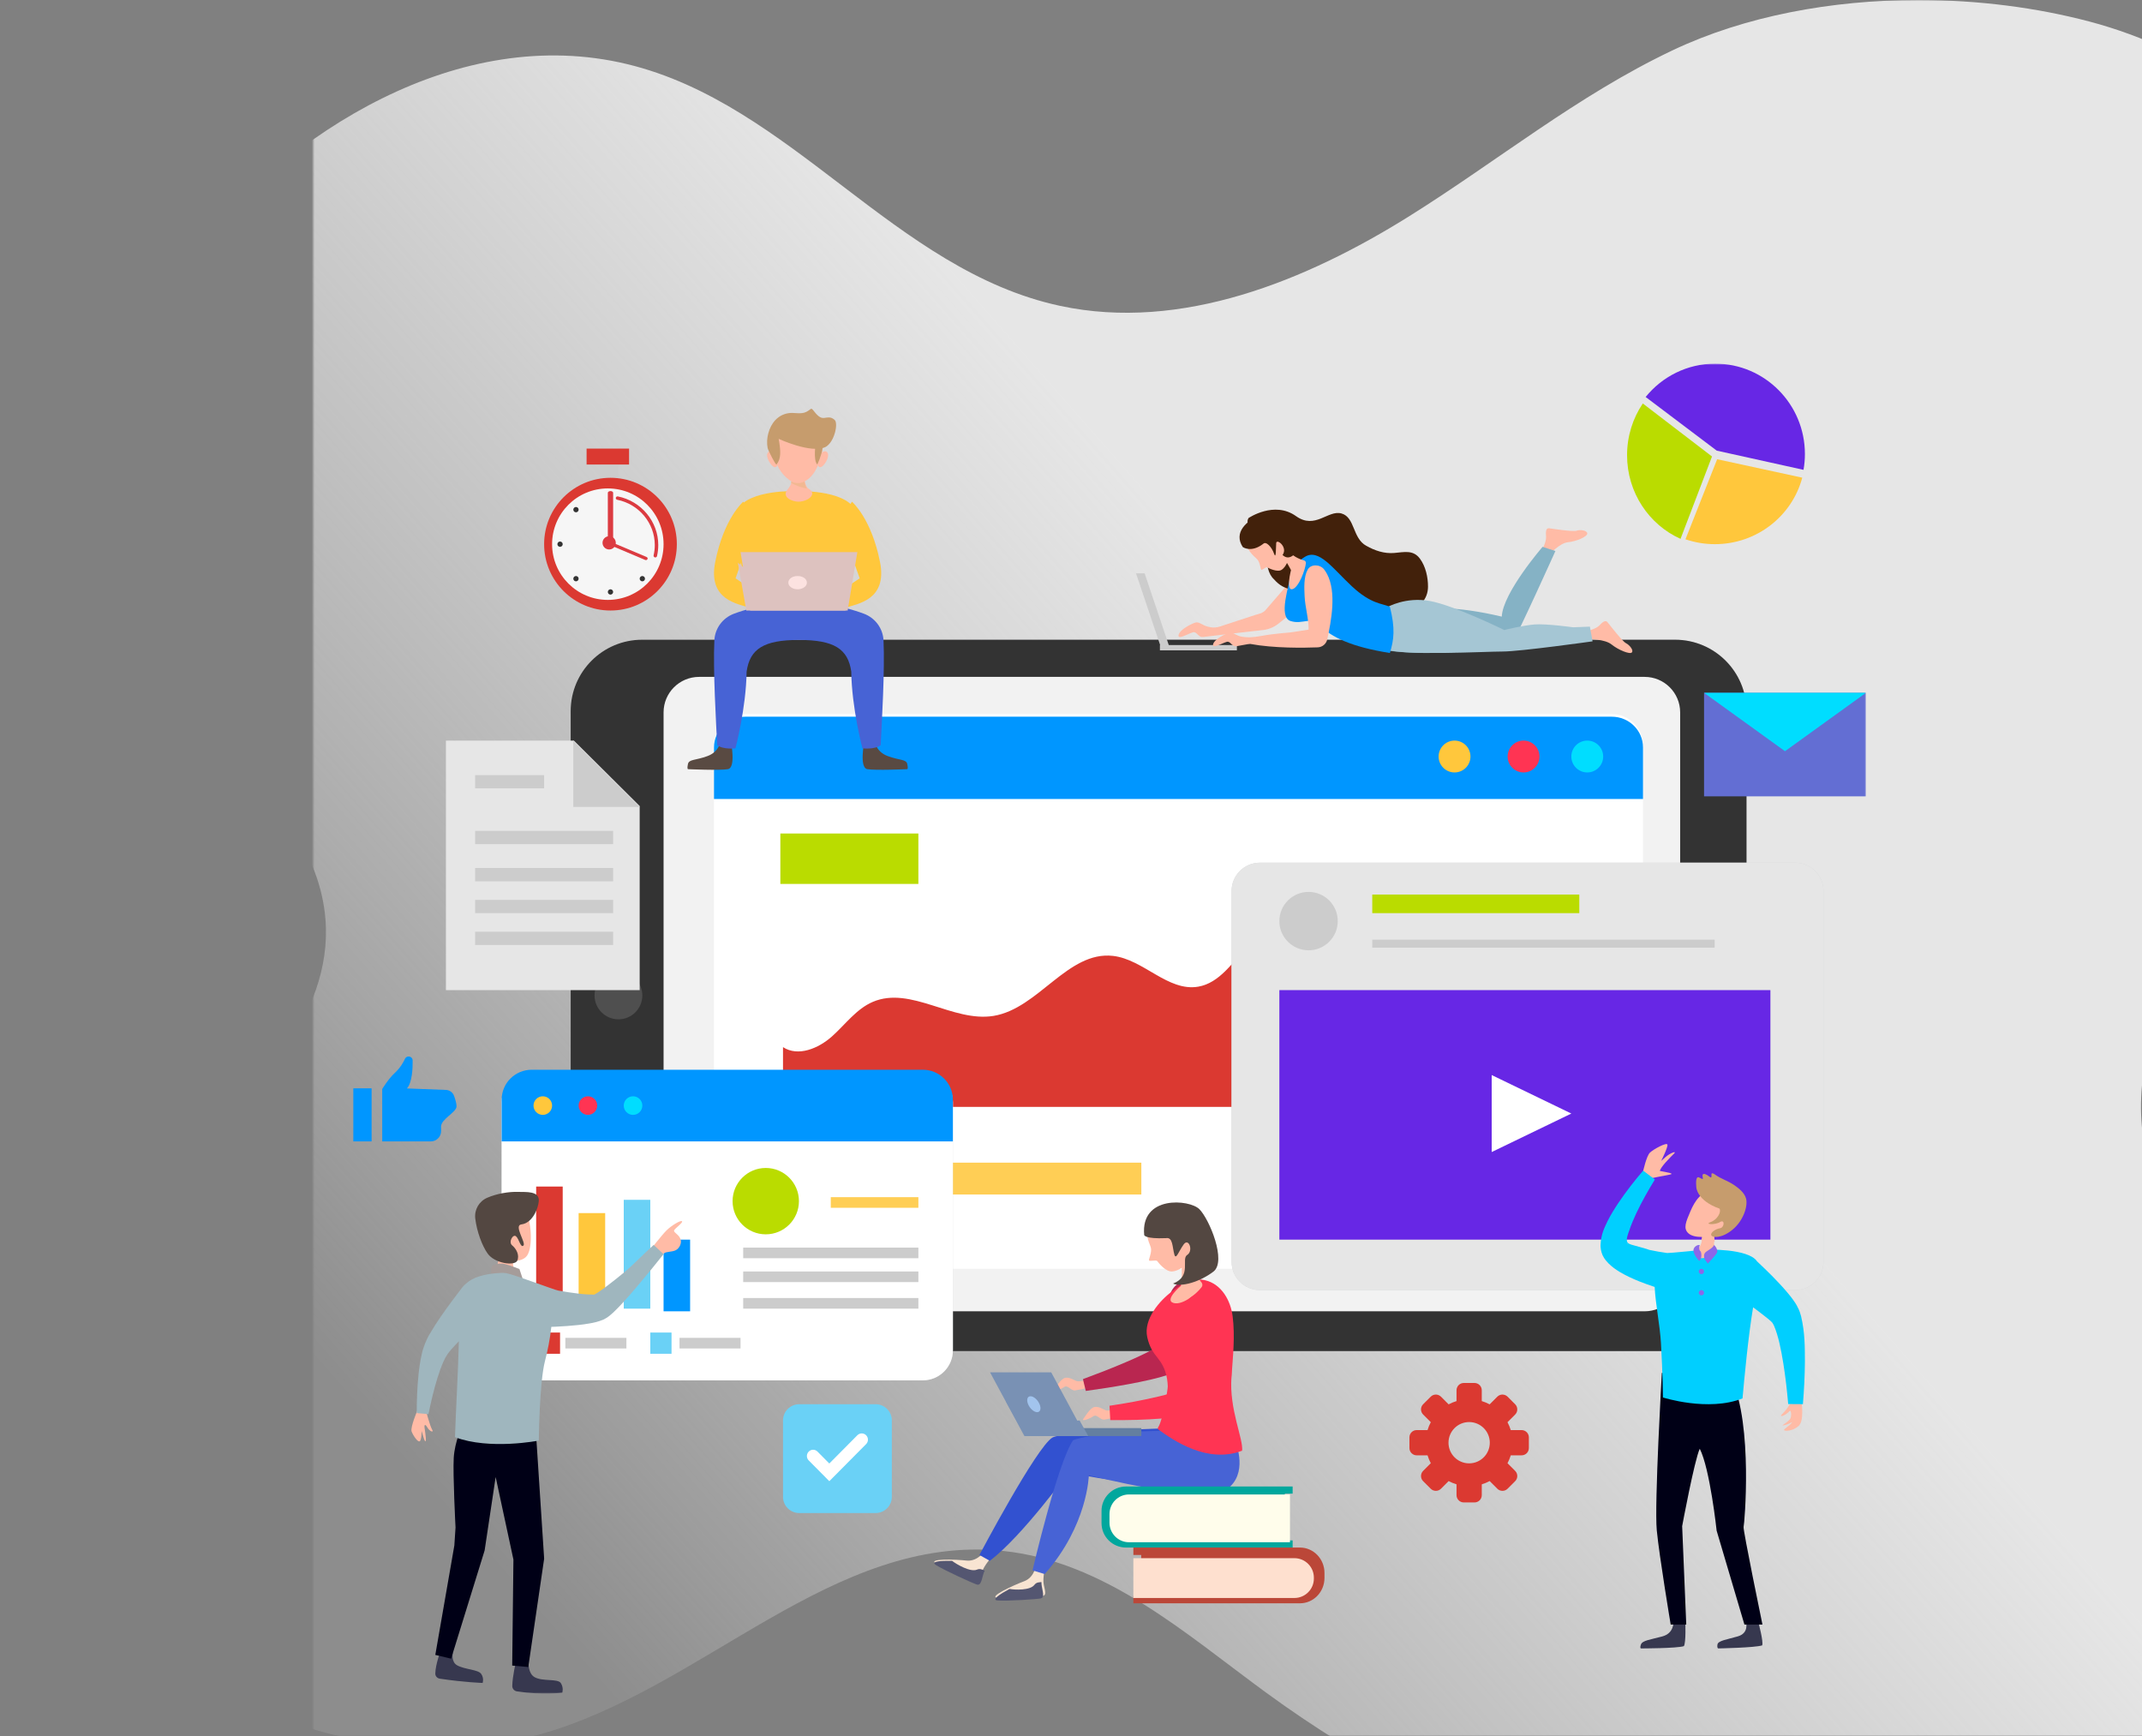 <svg xmlns="http://www.w3.org/2000/svg" xmlns:xlink="http://www.w3.org/1999/xlink" width="807" height="654" viewBox="0 0 807 654">
    <rect x="0" y="0" width="807" height="654" fill="#808080" stroke="none"/>
    <defs>
        <path id="prefix__a" d="M0 0H807V654H0z"/>
        <path id="prefix__d" d="M0 501L570 501 570 0 0 0z"/>
        <linearGradient id="prefix__b" x1="84.836%" x2="41.465%" y1="73.115%" y2="44.175%">
            <stop offset=".092%" stop-color="#FFF" stop-opacity=".105"/>
            <stop offset="100%" stop-color="#E6E6E6"/>
        </linearGradient>
    </defs>
    <g fill="none" fill-rule="evenodd">
        <mask id="prefix__c" fill="#fff">
            <use xlink:href="#prefix__a"/>
        </mask>
        <path fill="url(#prefix__b)" d="M201.912 0c-22.188.029-44.21 2.85-64.195 8.14-39.552 10.467-85.288 38.62-91.691 79.23-3.627 23.012 13.93 41.326 17.055 63.215 5.977 41.895-43.05 45.86-58.618 77.278-20.594 41.56 35.226 72.653 62.658 95.92 37.004 31.387 63.879 77.614 45.125 124.588-18.434 46.16-67.919 72.44-86.957 118.355C4.58 616.663 27.3 678.79 76.538 706.87c34.05 19.42 76.078 22.698 116.022 20.562 92.478-4.946 183.058-36.817 255.686-89.964 30.376-22.229 60.488-49.256 98.997-53.209 63.979-6.566 112.923 52.093 174.585 69.178 58.827 16.298 124.211-8.559 166.603-49.63 20.658-20.012 37.711-45.707 36.51-73.344-1.618-37.207-34.541-65.805-64.342-90.863-29.8-25.056-61.18-56.176-58.212-93.311 3.958-49.538 65.451-77.805 84.552-124.234 17.11-41.587-3.563-88.576-32.132-124.384-38.71-48.523-102.951-88.724-166.068-73.52-62.041 14.946-100.688 77.688-163.144 91.08-45.636 9.787-92.731-9.51-131.53-33.777-33.119-20.717-63.456-45.53-99.205-62.494C267.59 6.021 234.908.039 202.56 0h-.648z" mask="url(#prefix__c)" transform="matrix(-1 0 0 1 925 0)"/>
        <g transform="translate(133 137)">
            <path fill="#D1D3D4" d="M498.076 104H108.924C94.053 104 82 116.039 82 130.889V345.11C82 359.961 94.053 372 108.924 372h389.152c14.87 0 26.924-12.039 26.924-26.89V130.89c0-14.85-12.054-26.889-26.924-26.889"/>
            <path fill="#333" d="M498.076 104H108.924C94.053 104 82 116.039 82 130.889V345.11C82 359.961 94.053 372 108.924 372h389.152c14.87 0 26.924-12.039 26.924-26.89V130.89c0-14.85-12.054-26.889-26.924-26.889"/>
            <path fill="#F2F2F2" d="M486.616 118H130.384c-7.392 0-13.384 5.988-13.384 13.374v212.252c0 7.385 5.992 13.374 13.384 13.374h356.232c7.392 0 13.384-5.989 13.384-13.374V131.374c0-7.386-5.992-13.374-13.384-13.374"/>
            <path fill="#4F4F4F" d="M109 238c0 4.97-4.029 9-9 9-4.97 0-9-4.03-9-9s4.03-9 9-9c4.971 0 9 4.03 9 9"/>
            <path fill="#FFF" d="M474.252 132H147.748c-6.489 0-11.748 5.284-11.748 11.805v185.39c0 6.519 5.259 11.805 11.748 11.805h326.504c6.489 0 11.748-5.286 11.748-11.805v-185.39c0-6.52-5.259-11.805-11.748-11.805"/>
            <path fill="#0096FF" d="M474.252 133H147.748c-6.489 0-11.748 5.168-11.748 11.545V164h350v-19.455c0-6.377-5.259-11.545-11.748-11.545"/>
            <path fill="#DB3931" d="M420.03 224.598c-13.537.346-23.574-12.228-36.055-17.504-15.922-6.73-35.347-.384-47.042 12.387-5.506 6.014-10.452 13.82-18.465 15.215-11.417 1.99-20.645-10.297-32.161-11.59-17.035-1.912-28.06 19.84-44.978 22.606-15.345 2.507-31.195-11.396-45.5-5.282-6.22 2.66-10.36 8.538-15.416 13.045-5.057 4.507-12.753 7.72-18.413 4.006V280h299v-77c-13.866 6.238-25.782 21.212-40.97 21.598"/>
            <path fill="#FFCE55" d="M184 307c0 6.075-4.925 11-11 11s-11-4.925-11-11 4.925-11 11-11 11 4.925 11 11"/>
            <mask id="prefix__e" fill="#fff">
                <use xlink:href="#prefix__d"/>
            </mask>
            <path fill="#FFCE55" d="M193 313L297 313 297 301 193 301z" mask="url(#prefix__e)"/>
            <path fill="#00A79D" d="M358 297L462 297 462 291 358 291zM358 310L462 310 462 304 358 304zM358 323L462 323 462 317 358 317z" mask="url(#prefix__e)"/>
            <path fill="#BADC00" d="M161 196L213 196 213 177 161 177z" mask="url(#prefix__e)"/>
            <path fill="#0DF" d="M471 148c0 3.314-2.687 6-6 6s-6-2.686-6-6c0-3.313 2.687-6 6-6s6 2.687 6 6" mask="url(#prefix__e)"/>
            <path fill="#FFC73C" d="M421 148c0 3.314-2.686 6-6 6s-6-2.686-6-6c0-3.313 2.686-6 6-6s6 2.687 6 6" mask="url(#prefix__e)"/>
            <path fill="#FF3453" d="M447 148c0 3.314-2.687 6-6 6-3.314 0-6-2.686-6-6 0-3.313 2.686-6 6-6 3.313 0 6 2.687 6 6" mask="url(#prefix__e)"/>
            <path fill="#DB3931" d="M420.5 414.28c-4.296 0-7.78-3.483-7.78-7.78 0-4.295 3.484-7.779 7.78-7.779s7.78 3.484 7.78 7.779c0 4.297-3.484 7.78-7.78 7.78m19.759-12.534h-4.08c-.316-1.04-.724-2.028-1.23-2.97l2.885-2.885c1.07-1.07 1.07-2.806 0-3.876l-2.847-2.847c-1.072-1.071-2.807-1.071-3.878 0l-2.884 2.884c-.941-.505-1.93-.914-2.97-1.229v-4.08c0-1.515-1.227-2.743-2.74-2.743h-4.028c-1.514 0-2.742 1.228-2.742 2.743v4.08c-1.04.315-2.029.723-2.97 1.229l-2.884-2.884c-1.07-1.071-2.806-1.071-3.878 0l-2.847 2.847c-1.07 1.07-1.07 2.806 0 3.876l2.884 2.885c-.504.942-.912 1.93-1.227 2.97h-4.081c-1.514 0-2.742 1.227-2.742 2.742v4.026c0 1.513 1.228 2.742 2.742 2.742h4.08c.316 1.039.724 2.027 1.228 2.969l-2.884 2.885c-1.07 1.07-1.07 2.806 0 3.877l2.847 2.847c1.072 1.07 2.807 1.07 3.878 0l2.884-2.884c.941.506 1.93.912 2.97 1.228v4.08c0 1.514 1.228 2.742 2.742 2.742h4.027c1.514 0 2.741-1.228 2.741-2.742v-4.08c1.04-.316 2.029-.723 2.97-1.229l2.884 2.885c1.07 1.07 2.806 1.07 3.878 0l2.847-2.847c1.07-1.071 1.07-2.807 0-3.877l-2.884-2.885c.504-.942.913-1.93 1.228-2.97h4.081c1.513 0 2.741-1.228 2.741-2.741v-4.026c0-1.515-1.228-2.742-2.741-2.742" mask="url(#prefix__e)"/>
            <path fill="#6AD1F6" d="M196.887 392h-28.774c-3.375 0-6.113 2.737-6.113 6.114v28.773c0 3.376 2.738 6.113 6.113 6.113h28.774c3.375 0 6.113-2.737 6.113-6.113v-28.773c0-3.377-2.738-6.114-6.113-6.114" mask="url(#prefix__e)"/>
            <path fill="#FFF" d="M179.446 421l-7.76-7.822c-.914-.92-.914-2.411 0-3.331.912-.92 2.391-.92 3.304 0l4.456 4.49 10.564-10.646c.913-.921 2.392-.921 3.305 0 .913.919.913 2.41 0 3.331L179.446 421z" mask="url(#prefix__e)"/>
            <path fill="#FFC73C" d="M513.942 36L502 66.167C505.476 67.35 509.204 68 513.087 68c15.805 0 29.09-10.638 32.913-25.053L513.942 36z" mask="url(#prefix__e)"/>
            <path fill="#6727E5" d="M513.786 32.767L546.476 40c.338-1.932.524-3.918.524-5.949C547 15.245 531.869 0 513.204 0 502.632 0 493.198 4.893 487 12.552l26.786 20.215z" mask="url(#prefix__e)"/>
            <path fill="#BADC00" d="M512 34.97L485.925 15C482.19 20.542 480 27.253 480 34.49c0 14.088 8.287 26.19 20.142 31.51L512 34.97z" mask="url(#prefix__e)"/>
            <path fill="#636ED3" d="M509 163L570 163 570 124 509 124z" mask="url(#prefix__e)"/>
            <path fill="#0DF" d="M509 124L539.5 146 570 124z" mask="url(#prefix__e)"/>
            <path fill="#D1D3D4" d="M543.345 188H341.654C335.77 188 331 192.77 331 198.655v139.69c0 5.884 4.77 10.655 10.654 10.655h201.691c5.884 0 10.655-4.77 10.655-10.655v-139.69c0-5.884-4.77-10.655-10.655-10.655" mask="url(#prefix__e)"/>
            <path fill="#E6E6E6" d="M543.345 188H341.654C335.77 188 331 192.77 331 198.655v139.69c0 5.884 4.77 10.655 10.654 10.655h201.691c5.884 0 10.655-4.77 10.655-10.655v-139.69c0-5.884-4.77-10.655-10.655-10.655" mask="url(#prefix__e)"/>
            <path fill="#6727E5" d="M349 330L534 330 534 236 349 236z" mask="url(#prefix__e)"/>
            <path fill="#CCC" d="M371 210c0 6.076-4.925 11-11 11s-11-4.924-11-11 4.925-11 11-11 11 4.924 11 11" mask="url(#prefix__e)"/>
            <path fill="#BADC00" d="M384 207L462 207 462 200 384 200z" mask="url(#prefix__e)"/>
            <path fill="#CCC" d="M384 220L513 220 513 217 384 217z" mask="url(#prefix__e)"/>
            <path fill="#FFF" d="M459 282.5L429 268 429 297z" mask="url(#prefix__e)"/>
            <path fill="#CCC" d="M93 45L100 45 100 38 93 38z" mask="url(#prefix__e)"/>
            <path fill="#DB3931" d="M88 38L104 38 104 32 88 32zM122 68c0 13.807-11.193 25-25 25S72 81.807 72 68s11.193-25 25-25 25 11.193 25 25" mask="url(#prefix__e)"/>
            <path fill="#F6F6F6" d="M117 68c0 11.598-9.402 21-21 21s-21-9.402-21-21 9.402-21 21-21 21 9.402 21 21" mask="url(#prefix__e)"/>
            <path fill="#DC3B41" d="M113.887 73c-.048 0-.096-.005-.146-.016-.352-.079-.573-.423-.491-.768.293-1.267.442-2.576.442-3.887 0-8.235-5.959-15.41-14.168-17.057-.354-.072-.583-.41-.51-.758.072-.348.42-.574.772-.5C108.6 51.784 115 59.487 115 68.329c0 1.407-.16 2.81-.476 4.172-.07.298-.338.499-.637.499M99 67.5c0 1.381-1.12 2.5-2.5 2.5S94 68.881 94 67.5s1.12-2.5 2.5-2.5 2.5 1.119 2.5 2.5" mask="url(#prefix__e)"/>
            <path fill="#DC3B41" d="M97 69c-.553 0-1-.292-1-.65v-19.7c0-.36.447-.65 1-.65.553 0 1 .29 1 .65v19.7c0 .358-.447.65-1 .65" mask="url(#prefix__e)"/>
            <path fill="#DC3B41" d="M110.35 74c-.09 0-.18-.018-.269-.054l-13.7-5.788c-.326-.138-.471-.497-.323-.802.148-.304.53-.44.86-.302l13.7 5.789c.327.137.472.496.324.8-.109.225-.345.357-.592.357" mask="url(#prefix__e)"/>
            <path fill="#333" d="M98 86c0 .553-.448 1-1 1-.554 0-1-.447-1-1 0-.552.446-1 1-1 .552 0 1 .448 1 1M84.707 81.708c-.39.39-1.024.39-1.414 0-.39-.39-.39-1.025 0-1.415.39-.39 1.024-.39 1.414 0 .39.39.39 1.025 0 1.415M78 69c-.552 0-1-.447-1-1 0-.554.448-1 1-1s1 .446 1 1c0 .553-.448 1-1 1M83.293 55.707c-.39-.39-.39-1.024 0-1.414.39-.39 1.024-.39 1.414 0 .39.39.39 1.024 0 1.414-.39.39-1.024.39-1.414 0M109.707 80.293c.39.39.39 1.025 0 1.415-.39.39-1.024.39-1.414 0-.39-.39-.39-1.025 0-1.415.39-.39 1.024-.39 1.414 0" mask="url(#prefix__e)"/>
            <path fill="#0096FF" d="M0 293L7 293 7 273 0 273zM38.039 275.777c-.492-1.316-1.763-2.183-3.178-2.183l-14.562-.554c2.028-2.164 2.205-7.837 2.165-10.552-.011-.825-.685-1.488-1.518-1.488-.6 0-1.143.345-1.385.888-.525 1.179-1.687 3.338-3.815 5.305-2.47 2.285-4.746 6.062-4.746 6.062V293h18.266c2.204 0 3.97-1.802 3.919-3.986-.012-.511-.02-1.046-.02-1.588 0-2.89 5.835-5.368 5.835-7.638 0-1.154-.485-2.735-.961-4.01" mask="url(#prefix__e)"/>
            <path fill="#E6E6E6" d="M83.205 142L35 142 35 236 108 236 108 166.649z" mask="url(#prefix__e)"/>
            <path fill="#CCC" d="M83 142L108 167 83 167zM46 160L72 160 72 155 46 155zM46 181L98 181 98 176 46 176zM46 195L98 195 98 190 46 190zM46 207L98 207 98 202 46 202zM46 219L98 219 98 214 46 214z" mask="url(#prefix__e)"/>
            <path fill="#F8E4D2" d="M241 449.171s-3.365 3.53-4.125 6.318c-.697 2.687-1.076 3.76-2.242 3.463-1.166-.296-11.98-5.037-15.07-6.947-3.088-1.912 7.325-1.563 11.618-1.102 4.292.46 7.08-3.903 7.08-3.903l2.739 2.171z" mask="url(#prefix__e)"/>
            <path fill="#545671" d="M237.392 456.264c.133-.506.35-1.036.608-1.566-.796-.286-1.682-.919-2.916-.384-2.421 1.063-7.63-1.95-9.384-3.296-4.224-.1-8.228.19-6.12 1.538 3.178 2.034 14.306 7.078 15.505 7.393 1.2.315 1.59-.825 2.307-3.685" mask="url(#prefix__e)"/>
            <path fill="#3251D0" d="M329 405.114s-.295 17.536-30.87 16.147c-18.863-.397-28.296-4.01-28.296-4.01s-17.375 24.174-29.92 33.749L236 448.794s21.569-40.803 27.525-44.243c4.567-2.447 45.452-3.551 45.452-3.551L329 405.114z" mask="url(#prefix__e)"/>
            <path fill="#F8E4D2" d="M261 452.674s-1.374 4.652-.732 7.465c.653 2.693.82 3.814-.382 4.083-1.203.268-13.319.998-17.047.713-3.726-.284 5.921-4.715 10.05-6.261 4.128-1.548 4.578-6.674 4.578-6.674l3.533.674z" mask="url(#prefix__e)"/>
            <path fill="#4763D5" d="M332.624 406.766s4.78 11.483-3.476 17.332c-8.255 5.85-51.93-5.335-51.93-5.335s-.337 18.822-16.632 37.237L256 454.593s9.446-40.592 15.312-49.042c10.211-3.683 38.066-3.55 38.066-3.55l23.246 4.765z" mask="url(#prefix__e)"/>
            <path fill="#545671" d="M259.514 460.71c-.105-.523-.15-1.105-.159-1.71-.798.125-1.822-.022-2.64 1.056-1.596 2.128-7.313 1.91-9.382 1.537-3.625 1.943-6.898 4.132-4.529 4.336 3.574.31 15.19-.484 16.343-.776 1.153-.292.993-1.512.367-4.444" mask="url(#prefix__e)"/>
            <path fill="#FFBBA6" d="M275.132 383.12s-1.637.479-2.6.135c-.962-.344-2.694-1.571-4.283-1.178-1.587.393-3.417 3.535-4.138 4.517-.723.983 2.261 0 3.754-1.03 1.491-1.032 2.55 1.473 4.234 1.227 1.685-.246 3.901-.761 3.901-.761l-.868-2.91z" mask="url(#prefix__e)"/>
            <path fill="#B92650" d="M317.602 345.229c-4.655-1.11-9.294 1.934-10.11 6.657-.378 2.194-.795 4.38-1.243 6.506-.528 2.5-1.118 4.976-1.81 7.238-.33 1.157-.716 2.22-1.074 3.143l-.267.641c-.544 1.314-1.27 1.669-2.52 2.334-1.1.585-2.24 1.169-3.418 1.721-2.341 1.121-4.767 2.188-7.22 3.218-4.899 2.064-9.923 4.015-14.94 5.86l1.077 4.453c5.407-.74 10.762-1.57 16.159-2.565 2.697-.497 5.397-1.035 8.13-1.674 1.365-.31 2.742-.667 4.144-1.058.711-.218 1.398-.395 2.133-.65l1.106-.388.554-.196c.265-.121.682-.37 1.009-.572.644-.406 1.484-.996 1.874-1.39l1.137-1.187.553-.612.4-.53.792-1.073c.979-1.406 1.808-2.751 2.53-4.067 1.498-2.653 2.738-5.242 3.915-7.844 1.009-2.236 1.955-4.445 2.861-6.667 1.935-4.749-.792-10.11-5.772-11.298" mask="url(#prefix__e)"/>
            <path fill="#FFBBA6" d="M286.132 394.12s-1.637.48-2.6.134c-.962-.343-2.695-1.57-4.283-1.177-1.587.392-3.417 3.535-4.138 4.517-.723.983 2.261 0 3.753-1.03 1.492-1.032 2.551 1.472 4.235 1.227 1.685-.246 3.901-.762 3.901-.762l-.868-2.91z" mask="url(#prefix__e)"/>
            <path fill="#00A79D" d="M351.049 443.318v-17.636H354V423h-62.76c-5.103 0-9.24 4.11-9.24 9.182v4.636c0 5.072 4.137 9.182 9.24 9.182H354v-2.682h-2.951z" mask="url(#prefix__e)"/>
            <path fill="#FF3453" d="M330.946 381.88c.542-7.62 1.41-15.411.447-23.031-.738-5.847-4.13-12.092-10.347-13.547-3.352-.784-6.009.043-8.528 1.506-1.304.756-2.57 1.68-3.877 2.64-4.68 3.436-10.912 10.527-9.414 17.292.797 3.6 2.044 5.52 4.22 8.232 2.42 3.017 3.386 6.504 3.51 10.314.037 1.132-1.997 13.223-3.637 15.42-.206.276-.121.668.16.871 5.551 3.987 18.386 12.953 31.485 7.937.517-4.435-4.882-15.526-4.019-27.635" mask="url(#prefix__e)"/>
            <path fill="#FFFDEB" d="M292.34 426c-4.054 0-7.34 3.303-7.34 7.375v3.25c0 4.072 3.286 7.375 7.34 7.375H353v-18h-60.66z" mask="url(#prefix__e)"/>
            <path fill="#BB4738" d="M296.95 464.207v-15.414H294V446h62.76c5.103 0 9.24 4.28 9.24 9.56v1.881c0 5.28-4.137 9.559-9.24 9.559H294v-2.793h2.95z" mask="url(#prefix__e)"/>
            <path fill="#FEE0CF" d="M354.66 450c4.054 0 7.34 3.278 7.34 7.32v.36c0 4.042-3.286 7.32-7.34 7.32H294v-15h60.66z" mask="url(#prefix__e)"/>
            <path fill="#FFBBA6" d="M308.724 319.009c-4.641.144-9.586 2.07-9.713 6.127-.167 5.367 1.673 6.882 1.669 8.655-.004 1.772-.884 3.485-.797 3.999.088.514 2.753-.238 3.098.28.347.518 3.176 4.128 5.647 3.921 3.217-.268 6.37-3.365 7.953-5.645 3.008-4.335 3.988-13.232-1.68-16.216-1.53-.805-3.814-1.195-6.177-1.121" mask="url(#prefix__e)"/>
            <path fill="#FFBBA6" d="M319.628 346.065c-4.337-5.003-3.945-11.065-3.945-11.065s-5.02.162-3.944 2.972c1.074 2.812.173 9.443.173 9.443s-6.494 5.416-2.748 6.456c3.294.914 8.41-3.22 10.537-5.954.43-.553.387-1.322-.073-1.852" mask="url(#prefix__e)"/>
            <path fill="#534741" d="M298.081 328.286s.243 1.494 8.203 1.152c2.662-.48 2.369 3.464 3.17 6.214.605 2.077 1.577-1.167 3.491-3.837 1.915-2.67 3.755 2.422 1.346 3.942-2.41 1.52 1.874 7.961-5.344 10.796 3.116 1.408 10.107-.623 15.203-4.5 5.095-3.877-1.554-19.821-5.29-23.535-3.738-3.714-22.233-5.31-20.779 9.768" mask="url(#prefix__e)"/>
            <path fill="#647FA0" d="M260 404L297 404 297 401 260 401z" mask="url(#prefix__e)"/>
            <path fill="#7991B4" d="M240 380L263.051 380 276 404 252.949 404z" mask="url(#prefix__e)"/>
            <path fill="#A2C4ED" d="M258.666 392c.689 1.657.278 3-.918 3-1.197 0-2.724-1.343-3.414-3-.689-1.657-.278-3 .918-3 1.196 0 2.724 1.343 3.414 3" mask="url(#prefix__e)"/>
            <path fill="#7991B4" d="M253.203 404H277l-3.269-5.901c-12.048 1.851-21.817-2.97-27.731-7.099l7.203 13z" mask="url(#prefix__e)"/>
            <path fill="#FF3453" d="M330.175 367.685c-.469-3.751-1.022-7.402-1.663-11.05-.832-4.742-5.632-7.672-10.222-6.293-4.391 1.32-6.765 6.043-5.282 10.404 1.104 3.247 2.138 6.528 3.06 9.752.849 2.96 1.586 5.932 2.077 8.711.148.722.224 1.364.301 2.003.113.7.118 1.204.152 1.723l.031.398c-.008.054-.012.108-.01.164l.018.164c-.525.393-1.293.85-2.109 1.24-1.216.586-2.582 1.114-3.983 1.611-2.826.98-5.831 1.806-8.877 2.54-6.095 1.458-12.412 2.616-18.668 3.529l.305 5.402c6.571.073 13.054-.089 19.663-.606 3.302-.267 6.621-.632 10.027-1.24 1.708-.319 3.433-.682 5.234-1.215 1.816-.578 3.678-1.181 5.9-2.673 1.133-.924 2.448-1.798 3.507-4.184.302-.634.268-.751.407-1.15l.278-1.008.247-1.02.11-.81c.147-1.093.268-2.2.273-3.117.042-.976.069-1.948.031-2.833-.067-3.657-.39-7.07-.807-10.442" mask="url(#prefix__e)"/>
            <path fill="#FFBBA6" d="M361 81.846v-.706c0-2.878-3.44-4.234-5.295-2.088l-12.091 13.983c-.395.365-.854.68-1.364.908-.159.097-.655.227-1.072.352l-1.272.374-13.267 4.348c-1.198.393-2.472.494-3.707.258-.689-.132-1.401-.317-1.974-.57-1.683-.746-2.405-1.49-3.605-1.16-1.203.33-5.93 2.566-6.33 4.717-.402 2.152 4.646-1.219 5.848-1.105 1.202.112 1.763 2.048 3.364 1.825 1.603-.222 15.552-1.827 15.552-1.827l5.281-.6 1.321-.149c.446-.058.82-.071 1.512-.217 1.191-.247 2.353-.7 3.433-1.332.537-.318 1.054-.681 1.542-1.086l1.074-.861 2.096-1.678 4.196-3.359c2.617-2.095 4.758-6.607 4.758-10.027" mask="url(#prefix__e)"/>
            <path fill="#42210B" d="M337.356 58.18s9.69-6.626 17.91-.748c7.264 5.193 12.058-2.467 17.17-.99 5.111 1.477 4.063 9.272 9.305 12.18 3.277 1.816 6.747 3.006 10.529 2.699 3.674-.299 7.153-1.294 9.69 2.145 2.154 2.919 3.05 6.95 3.04 10.54-.013 4.85-3.314 7.925-7.607 9.498-5.389 1.974-11.285 2.557-15.652-1.804-4.718-4.714-3.618-7.206-10.144-8.941-6.527-1.735-16.954 7.284-24.552-1.454-4.754-4.227-1.666-14.43-3.997-17.124-2.33-2.694-7.436-2.527-5.692-6.002" mask="url(#prefix__e)"/>
            <path fill="#FFBBA6" d="M465 100.726s3.376-.83 4.531-2.075c1.156-1.244 2.311-2.24 3.11-1.244.8.995 5.598 7.219 6.931 7.883 1.333.664 3.021 2.703 2.221 3.509-.8.806-5.064-.936-7.64-3.012-2.578-2.074-8.53-1.99-8.53-1.99l-.623-3.071zM448 70.124s1.625-3.1 1.48-4.891c-.146-1.79-.11-3.392 1.146-3.22 1.258.17 8.975 1.385 10.341.913 1.366-.471 3.973-.158 4.032 1.04.06 1.196-4.032 2.994-7.25 3.305-3.22.31-7.095 4.729-7.095 4.729L448 70.124z" mask="url(#prefix__e)"/>
            <path fill="#85B2C5" d="M388.68 97.257s9.15-10.22 44.11-1.962C433.232 86.225 448.18 69 448.18 69L453 70.582s-13.863 30.839-16.878 35.827c-4.62.832-28.59 4.196-46.614 1.663-2.813-3.533-.829-10.815-.829-10.815" mask="url(#prefix__e)"/>
            <path fill="#A5C6D4" d="M465.998 99.067l-6.33.25s-10.13-1.415-14.523-1.071c-4.392.343-11.41 2.1-11.41 2.1s-18.745-9.22-27.962-10.925c-9.218-1.705-16.116 2.32-16.116 2.32-1.803 4.901-2.413 11.8-.409 15.85 6.613 2.557 37.273.852 43.886.852 6.613 0 33.866-3.836 33.866-3.836l-1.002-5.54z" mask="url(#prefix__e)"/>
            <path fill="#0096FF" d="M358.52 72.839s-4.94 2.87-5.321 6.697c-.38 3.826-4.752 15.88 0 17.41 4.752 1.531 7.603-2.105 11.404 1.913 3.801 4.02 11.404 7.845 26.04 10.141 1.519-4.974 2.079-9.183 0-17.41-3.042-1.34-7.034-.958-14.256-7.654-7.222-6.697-12.544-14.541-17.866-11.097" mask="url(#prefix__e)"/>
            <path fill="#FFBBA6" d="M340.619 60.354c-3.11 1.756-5.708 4.962-4.157 8.056 2.05 4.096 3.92 4.582 4.632 5.916.713 1.334.802 2.935 1.07 3.29.267.357 1.782-1.155 2.227-.888.447.267 3.833 1.976 5.437.944 2.087-1.344 2.99-4.792 3.15-7.069.304-4.328-2.619-11.367-7.69-11.598-1.37-.063-3.086.456-4.67 1.35" mask="url(#prefix__e)"/>
            <path fill="#FFBBA6" d="M358.257 74.114c-4.71-1.233-7.464-5.114-7.464-5.114s-3.002 2.072-1.237 3.3c1.765 1.23 3.828 5.48 3.828 5.48s-2.082 8.019.617 7.155c2.389-.767 4.792-7.393 4.996-9.823.04-.469-.277-.876-.74-.998" mask="url(#prefix__e)"/>
            <path fill="#42210B" d="M335.22 69.089s3.147 2.269 7.664-1.185c1.095-1.201 3.284 1.24 4.106 3.665.82 2.425.684-2.169.82-3.981.137-1.813 4.512 1.521 2.393 4.494 1.018.911 2.535 1.702 4.724-.513 2.19-2.215.648-6.855-1.249-10.17-1.899-3.314-5.456-7.027-11.341-4.64-5.886 2.387-10.675 6.895-7.118 12.33" mask="url(#prefix__e)"/>
            <path fill="#CCC" d="M304 108L333 108 333 106 304 106z" mask="url(#prefix__e)"/>
            <path fill="#CCC" d="M295 79L298.243 79 308 108 304.758 108z" mask="url(#prefix__e)"/>
            <path fill="#FFBBA6" d="M366.96 79.24c-.317-.597-.677-1.165-1.085-1.698-1.566-2.051-5.06-2.086-6.222.075-1.526 2.836-1.284 6.877-1.142 9.98.192 4.214 1.558 8.403 1.507 12.59-1.209.159-5.877.976-7.027 1.07-2.406.197-4.807.456-7.203.746-2.572.312-5.266 1.001-7.855 1.078 0 0-2.847.083-4.45-.611-1.602-.694-2.289-1.388-3.433-1.08-1.144.309-5.647 2.39-6.029 4.392-.38 2.004 4.427-1.134 5.572-1.028 1.144.104 1.678 1.906 3.204 1.7 1.527-.21 4.302-.872 5.218-.872 9.002 1.673 20.249 1.494 25.449 1.29 1.731-.067 3.2-1.293 3.572-3.002 1.507-6.911 3.577-17.742-.077-24.63" mask="url(#prefix__e)"/>
            <path fill="#FFC73C" d="M189.154 54.975C184.96 47.32 167 48.017 167 48.017s-17.961-.698-22.154 6.958c-3.005 5.486 2.837 24.404 4.34 36.134C153.024 91.865 162.616 93 167 93s13.975-1.135 17.813-1.891c1.502-11.73 7.343-30.648 4.34-36.134" mask="url(#prefix__e)"/>
            <path fill="#FFC73C" d="M187.982 52s7.34 6.276 10.58 22.804c2.803 14.303-8.578 15.643-13.033 17.167-3.062.555-.578-7.15-.578-7.15l5.931-3.942s-4.72-13.113-6.112-17.964C183.378 58.063 187.982 52 187.982 52M147.017 52s-7.339 6.276-10.578 22.804c-2.804 14.303 8.577 15.643 13.032 17.167 3.062.555.579-7.15.579-7.15l-5.932-3.942s4.72-13.113 6.111-17.964C151.622 58.063 147.017 52 147.017 52" mask="url(#prefix__e)"/>
            <path fill="#594A42" d="M196.449 142s.425 4.14 4.98 5.824c4.557 1.685 6.973 1.15 7.387 2.985.414 1.838 0 1.953 0 1.953s-11.942.535-15.048 0c-3.107-.536-1.174-10.219-1.174-10.219l3.855-.543zM138.551 142s-.425 4.14-4.98 5.824c-4.557 1.685-6.973 1.15-7.387 2.985-.414 1.838 0 1.953 0 1.953s11.942.535 15.048 0c3.107-.536 1.174-10.219 1.174-10.219L138.55 142z" mask="url(#prefix__e)"/>
            <path fill="#4763D5" d="M199.862 104.227c-.22-4.507-3.131-8.442-7.405-10.035-4.405-1.642-8.62-2.557-8.62-2.557L168 90l-15.839 1.635s-4.214.915-8.619 2.557c-4.273 1.593-7.184 5.528-7.404 10.035-.543 11.1.666 31.418 1.065 39.506 2.425 1.76 6.877 1.173 6.877 1.173s4.034-15.195 4.207-28.888c1.213-8.608 6.52-11.934 19.713-11.934 13.193 0 18.5 3.326 19.712 11.934.174 13.693 4.207 28.888 4.207 28.888s4.453.587 6.878-1.173c.398-8.088 1.608-28.405 1.065-39.506" mask="url(#prefix__e)"/>
            <path fill="#FFBBA6" d="M171.568 47.072c-1.35-.814-1.682-4.769-1.682-4.769s-3.429-.682-4.333 0c.193 2.604-1.58 4.769-1.58 4.769-2.976 3.234 1.625 4.928 3.797 4.928 2.173 0 4.636-1.1 5.142-2.554.507-1.455-1.344-2.374-1.344-2.374" mask="url(#prefix__e)"/>
            <path fill="#F2B892" d="M165.342 42.329c.066.945-.1 1.828-.342 2.596 1.665.865 3.974 1.873 6 2.075-.976-1.424-1.233-4.671-1.233-4.671s-3.501-.74-4.425 0" mask="url(#prefix__e)"/>
            <path fill="#FFBBA6" d="M176.056 26.438c-3.35-5.9-13.75-5.935-17.117 0-1.473 2.596-.96 6.304-.176 9.028 1.084 3.763 3.387 7.288 6.857 9.123.87.458 2.486.542 3.484.207 3.607-1.215 5.608-4.869 6.826-8.375 1.007-2.901 1.677-6.844.256-9.736-.04-.084-.084-.165-.13-.247" mask="url(#prefix__e)"/>
            <path fill="#FFBBA6" d="M175.734 34.43s1.834-2.418 2.972-.965c1.138 1.453-1.304 5.443-2.592 5.532-1.289.09-1.517-2.126-.38-4.568M159.266 34.43s-1.834-2.418-2.972-.965c-1.138 1.453 1.304 5.443 2.593 5.532 1.288.09 1.516-2.126.379-4.568" mask="url(#prefix__e)"/>
            <path fill="#C69C6D" d="M160.365 28.325s12.067 5.614 17.546 3.125c3.476-1.763 4.952-8.912 3.582-10.212-1.37-1.299-2.424-.987-4.11-.78-1.685.207-3.054-1.764-4.003-2.904-.948-1.141-.738-.311-2.634.623-2.074 1.02-4.482.126-6.664.472-4.134.653-6.587 3.795-7.611 7.547-.503 1.843-.631 3.785-.247 5.662.138.672 3.019 6.525 3.343 6.122 1.673-2.074 1.69-4.792.798-9.655" mask="url(#prefix__e)"/>
            <path fill="#C69C6D" d="M174.366 29.67s-1.117 6.632.55 8.33c1.25-2.713 2.084-5.339 2.084-7.754 0-2.415-2.634-.576-2.634-.576" mask="url(#prefix__e)"/>
            <path fill="#DDC2BF" d="M186.357 93L149.643 93 146 71 190 71z" mask="url(#prefix__e)"/>
            <path fill="#FCE2E0" d="M170.891 83.11c-.402 1.144-1.885 1.89-3.39 1.89-1.507 0-2.99-.746-3.392-1.89-.529-1.5.914-3.11 3.391-3.11s3.92 1.61 3.391 3.11" mask="url(#prefix__e)"/>
            <path fill="#DDC2BF" d="M148.178 93h37.44l.382-2.162c-19.465.217-34.092-9.943-41-15.838l3.178 18z" mask="url(#prefix__e)"/>
            <path fill="#D1D3D4" d="M214.687 267H67.314C61.065 267 56 272.061 56 278.306v93.388C56 377.938 61.065 383 67.314 383h147.373c6.248 0 11.313-5.062 11.313-11.306v-93.388c0-6.245-5.065-11.306-11.313-11.306" mask="url(#prefix__e)"/>
            <path fill="#FFF" d="M214.686 267H67.314C61.064 267 56 272.061 56 278.306v93.388C56 377.938 61.065 383 67.314 383h147.372c6.249 0 11.314-5.062 11.314-11.306v-93.388c0-6.245-5.065-11.306-11.314-11.306" mask="url(#prefix__e)"/>
            <path fill="#0096FF" d="M214.686 266H67.314C61.064 266 56 271.045 56 277.27V293h170v-15.73c0-6.225-5.065-11.27-11.314-11.27" mask="url(#prefix__e)"/>
            <path fill="#FF3453" d="M92 279.5c0 1.933-1.567 3.5-3.5 3.5s-3.5-1.567-3.5-3.5 1.567-3.5 3.5-3.5 3.5 1.567 3.5 3.5" mask="url(#prefix__e)"/>
            <path fill="#FFC73C" d="M75 279.5c0 1.933-1.567 3.5-3.5 3.5-1.932 0-3.5-1.567-3.5-3.5s1.568-3.5 3.5-3.5c1.933 0 3.5 1.567 3.5 3.5" mask="url(#prefix__e)"/>
            <path fill="#0DF" d="M102 279.5c0 1.933 1.567 3.5 3.5 3.5s3.5-1.567 3.5-3.5-1.567-3.5-3.5-3.5-3.5 1.567-3.5 3.5" mask="url(#prefix__e)"/>
            <path fill="#DB3931" d="M69 356L79 356 79 310 69 310z" mask="url(#prefix__e)"/>
            <path fill="#FFC73C" d="M85 356L95 356 95 320 85 320z" mask="url(#prefix__e)"/>
            <path fill="#6AD1F6" d="M102 356L112 356 112 315 102 315z" mask="url(#prefix__e)"/>
            <path fill="#0096FF" d="M117 357L127 357 127 330 117 330z" mask="url(#prefix__e)"/>
            <path fill="#BADC00" d="M168 315.5c0 6.903-5.596 12.5-12.5 12.5s-12.5-5.597-12.5-12.5c0-6.904 5.596-12.5 12.5-12.5s12.5 5.596 12.5 12.5" mask="url(#prefix__e)"/>
            <path fill="#FFCE55" d="M180 318L213 318 213 314 180 314z" mask="url(#prefix__e)"/>
            <path fill="#CCC" d="M147 337L213 337 213 333 147 333zM147 346L213 346 213 342 147 342zM147 356L213 356 213 352 147 352zM80 371L103 371 103 367 80 367z" mask="url(#prefix__e)"/>
            <path fill="#DB3931" d="M70 373L78 373 78 365 70 365z" mask="url(#prefix__e)"/>
            <path fill="#CCC" d="M123 371L146 371 146 367 123 367z" mask="url(#prefix__e)"/>
            <path fill="#6AD1F6" d="M112 373L120 373 120 365 112 365z" mask="url(#prefix__e)"/>
            <path fill="#37384F" d="M497.526 474c-.108.322.131 4.302-4.257 5.484-4.39 1.183-7.496 1.505-8.031 3.011-.535 1.505 0 1.505 0 1.505s13.49 0 16.168-.86c.856-1.397.535-9.14.535-9.14h-4.415zM524.866 474.087c-.04.314 1.089 4.158-3.185 5.388-4.274 1.23-7.41 1.603-7.63 3.07-.22 1.466.334 1.455.334 1.455s13.938-.263 16.513-1.149c.576-1.368-1.471-8.851-1.471-8.851l-4.561.087z" mask="url(#prefix__e)"/>
            <path fill="#000016" d="M493.098 380.208s-2.838 49.527-1.912 59.248c.925 9.722 5.245 35.544 5.245 35.544h5.866l-1.543-37.062s4.627-24.912 6.634-29.165c3.86 7.595 6.357 30.868 6.357 30.868L524.211 475H531s-7.406-35.848-7.098-36.76c.309-.91 3.598-38.151-4.528-55.835-8.435-3.405-26.276-2.197-26.276-2.197" mask="url(#prefix__e)"/>
            <path fill="#FFBBA6" d="M542.397 390.128s-1.856 3.618-3.764 5.355c-1.909 1.738.954.982 2.568-.906.661-.68.881 2.19.147 3.097-.733.906-2.569 2.04-2.788 2.266-.221.227 2.202-.253 3.67-1.235-.66 1.284-3.304 2.594-3.084 3.048.221.454 3.157.454 5.432-1.511 2.275-1.964 1.174-8.914 1.027-9.745-.146-.83-3.208-.37-3.208-.37M488.533 307s5.069-1.06 7.45-1.48c2.383-.42-1.348-.935-3.62-1.396.16-1.367 3.96-5.206 5.29-6.49 1.33-1.287-1.477-.248-3.173 1.266-1.105 1.07-1.609 1.409-1.609 1.409s2.606-5.175 2.323-6.114c-.284-.94-5.258 1.755-6.588 3.04-1.33 1.286-2.606 7.204-2.606 7.204l2.533 2.561z" mask="url(#prefix__e)"/>
            <path fill="#00CFFF" d="M479.998 331.577c-.026-.078-.017-.232-.029-.34.022.05.066.108.058.14.114.258 0 .402-.03.2m65.57 27.313c-.283-.864-.435-1.606-.869-2.572-.453-.944-1.053-2.123-1.498-2.704-.973-1.473-1.903-2.612-2.855-3.746-1.897-2.247-3.812-4.262-5.755-6.235-1.824-1.828-3.645-3.595-5.494-5.33-.037-.035-.077-.062-.116-.097-3.257-5.007-19.526-4.445-19.526-4.445s-13.705 1.373-14.344 1.285c-2.292-.319-4.573-.712-6.738-1.183-.012-.137-6.237-1.804-6.685-1.95-.529-.173-1.085-.363-1.457-.779-.889-.996.288-3.68.646-4.709.692-2.108 1.62-4.276 2.63-6.421 2.037-4.285 4.444-8.584 6.976-12.657L486.05 304c-3.318 3.891-6.39 7.838-9.288 12.12-1.437 2.148-2.822 4.361-4.066 6.807-1.175 2.53-2.522 4.925-2.694 9.13-.023 1.04.176 2.4.76 3.799.301.644.903 1.617 1.2 1.923l1.044 1.167c1.406 1.402 2.738 2.288 4.044 3.113 2.592 1.565 5.095 2.669 7.599 3.688 1.936.77 3.84 1.44 5.748 2.073.296 6.337 1.973 14.312 2.373 21.127.68 11.614.744 20.51.744 20.51s17.047 5.478 29.985.354c.628-7.137 2.134-23.308 3.984-34.308 1.465 1.02 6.023 4.569 6.649 5.18.456.39.37.446.6.62.183.193.39.731.605 1.082 1.665 3.817 2.693 9.114 3.508 14.107.819 5.073 1.414 10.295 1.857 15.443l5.547.043c.434-5.372.714-10.676.751-16.096-.031-5.47.026-10.746-1.434-16.992" mask="url(#prefix__e)"/>
            <path fill="#FFBBA6" d="M512.959 332.96c-.355-1.988-.303-4.96-.303-4.96l-4.323.634s.08 3.883-2.242 5.548c-.698 3.085 2.74 3.908 6.078 1.1.671-.566.942-1.463.79-2.322" mask="url(#prefix__e)"/>
            <path fill="#8C67E8" d="M509.143 337.215s-.565-1.756.55-2.58c1.114-.824 2.704-1.565 3.064-2.635.758.658 1.315 1.756 1.235 2.607-.08.852-3.582 4.393-3.582 4.393l-1.267-1.785zM507.398 332.027s-.698 1.622.335 2.432c.283.455.607 2.782-.565 3.541 0 0-1.924-1.922-2.16-3.794-.14-1.366 1.444-2.386 2.39-2.18M507 342c0-.553.449-1 1-1 .553 0 1 .447 1 1 0 .553-.447 1-1 1-.551 0-1-.447-1-1M507 350c0-.553.448-1 1-1 .553 0 1 .447 1 1 0 .553-.447 1-1 1-.552 0-1-.447-1-1" mask="url(#prefix__e)"/>
            <path fill="#FFBBA6" d="M508.357 327.66s.022 1.225-.357 2.613c1.395.57 3.138.949 5 .582-.177-1.86-.147-3.855-.147-3.855l-4.496.66z" mask="url(#prefix__e)"/>
            <path fill="#FFBBA6" d="M521.63 316.504c-.322-.999-.86-1.948-1.64-2.795-1.734-1.884-4.367-2.892-6.99-2.682-4.985.563-7.478 4.38-9.139 8.312-1.662 3.93-2.84 6.43-.712 8.312 2.21 1.95 7.565 1.544 11.956.308 4.985-1.403 7.985-6.923 6.525-11.455" mask="url(#prefix__e)"/>
            <path fill="#C69C6D" d="M506.08 310.226s.098 5.036 8.77 8.104c.697 1.287-.836 4.158-3.359 5.049-2.522.89 1.603 1.188 3.527 0 1.924-1.188 1.664 2.094 0 2.334-1.663.24-3.706 1.635-3.295 2.624.41.99 3.923 1.279 8.01-2.087 4.085-3.367 5.88-8.91 5.082-11.782-.617-2.223-2.876-3.952-4.706-5.178-2.198-1.473-4.775-2.221-6.932-3.774-.433-.312-1.477-.996-1.385.02.168 1.882-.63.717-1.627.123s-1.993-.694-1.694.692c.299 1.387-.19.693-1.39.198-1.2-.494-1.157 1.96-1.002 3.677" mask="url(#prefix__e)"/>
            <path fill="#37384F" d="M78.304 497.076c-1.153-1.813-6.877-.522-9.91-2.258-2.382-1.363-2.244-5.089-2.244-5.089L61.388 489s-1.318 5.437-1.388 9.125c-.018 1.016.73 1.891 1.727 2.048 9.633 1.506 17.104.495 17.104.495s.625-1.779-.527-3.592M48.317 493.629c-1.13-1.701-6.108-1.629-9.082-3.258-2.337-1.279-1.654-4.694-1.654-4.694L32.963 485s-1.894 5.014-1.963 8.474c-.018.953.716 1.775 1.695 1.922C42.144 496.809 48.833 497 48.833 497s.615-1.67-.516-3.371" mask="url(#prefix__e)"/>
            <path fill="#000016" d="M71.96 449.431l-3.19-49.006L41.172 400s-2.856 6.036-3.225 12.191c-.368 6.155.675 26.251.676 26.258l-.446 6.723.117-.64L31 486.446l5.955 1.415 12.593-40.657.116-.642 4.074-27.135 6.696 31.103-.462 39.93 6.061.539 5.935-40.538.032-.225-.04-.806z" mask="url(#prefix__e)"/>
            <path fill="#FFBBA6" d="M64.9 318.952c-2.24-3.476-8.72-4.115-13.495-.663-4.775 3.452-.965 12.58-.965 12.58 3.725 8.082 12.93 8.563 15.193 5.066 2.263-3.5 1.505-13.507-.734-16.983" mask="url(#prefix__e)"/>
            <path fill="#FFBBA6" d="M60.376 335.132s-.798 6.798 1.624 10.719c0 0-3.951.408-6.901-.126-2.95-.534.975-12.725.975-12.725s3.1.005 4.302 2.132" mask="url(#prefix__e)"/>
            <path fill="#534741" d="M62.38 312.017c-3.682-.148-8.309.678-11.843 2.215-3.09 1.344-4.883 4.53-4.481 7.827.611 5.017 2.61 10.288 4.652 13.168 2.68 3.781 10.256 4.818 11.188 2.667.932-2.152-.464-4.532-1.947-5.742-1.484-1.209.277-4.345 1.439-3.423 1.161.92 1.749 4.535 2.816 3.5 1.067-1.034-3.787-7.636-.772-7.967 2.203-.243 3.914-1.955 5.04-4.001.842-1.531 1.357-3.248 1.505-4.679.419-4.041-4.925-3.457-7.597-3.565" mask="url(#prefix__e)"/>
            <path fill="#A59C9A" d="M52.44 339.84s2.057-1.29 4.636-.673c2.578.62 5.627 1.912 5.627 1.912L64 345s-4.88-1.235-7.564-1.095c-2.684.14-5.551.18-3.997-4.064" mask="url(#prefix__e)"/>
            <path fill="#FFBBA6" d="M27.41 394.192s1.584 6.06 2.381 7.347c.796 1.288-.875.818-1.812-.825-.936-1.642-1.135-.613-1.053-.044.083.57.626 4.159.502 4.976-.122.818-.592-.087-.948-1.421-.355-1.334-.62-2.153-.62-2.153s-.013 3.564-.765 3.897c-.754.334-2.415-2.14-3.014-3.676-.598-1.537 2.307-8.293 2.307-8.293l3.022.192zM112 333.872s4.244-5.482 6.104-7.346c1.86-1.865 5.366-3.938 5.843-3.455.477.483-2.418 2.508-2.921 3.33-.502.821 1.434 1.39 2.252 3.125.82 1.735-.378 3.908-1.85 4.535-1.47.626-3.473.411-4.277 1.109-.804.698-2.343 1.83-2.343 1.83L112 333.872z" mask="url(#prefix__e)"/>
            <path fill="#9FB6BE" d="M113.271 332c-3.922 3.443-7.384 7.273-11.401 10.568-2.009 1.646-4.031 3.275-6.059 4.799-1.007.77-2.031 1.51-3.013 2.168-.489.324-.995.674-1.407.88-.185.09-.501.308-.57.296-.078-.01-.12.015-.19.025-.22-.122-1.244.004-2.374-.108-1.065-.04-2.306-.18-3.494-.313-2.413-.273-4.926-.69-7.418-1.12-1.595-.282-16.573-6.028-19.543-6.542-.704-.121-1.442-.163-2.154-.124-6.275.351-10.477 1.643-12.971 3.968-.503.379-.981.806-1.388 1.333-1.326 1.718-2.633 3.448-3.939 5.207-2.896 3.94-5.723 7.833-8.375 12.378-1.375 2.233-2.618 5.378-3.106 7.861-.583 2.574-.925 5.046-1.184 7.501-.493 4.914-.684 9.703-.685 14.574l4.432.385c.902-4.551 2.008-9.15 3.343-13.525.676-2.182 1.432-4.324 2.296-6.254.907-2.042 1.713-3.215 3.132-4.807.84-.949 1.747-1.901 2.68-2.854-.301 11.963-1.17 26.764-1.469 36.115 13.072 4.944 31.584 1.287 31.584 1.287s.204-21.912 2.335-30.012c.924-3.51 1.901-8.24 2.384-12.833.616-.026 1.223-.034 1.843-.065 2.727-.147 5.439-.307 8.254-.621 1.423-.166 2.802-.317 4.34-.607 1.475-.268 3.06-.542 5.316-1.501.52-.265 1.035-.593 1.53-.913.503-.33.687-.543 1.041-.822.667-.537 1.159-1.035 1.685-1.538 1.035-1.007 1.98-1.997 2.897-3 1.845-1.997 3.587-4.01 5.311-6.036 3.444-4.054 6.772-8.14 10.066-12.288L113.271 332z" mask="url(#prefix__e)"/>
        </g>
    </g>
</svg>
